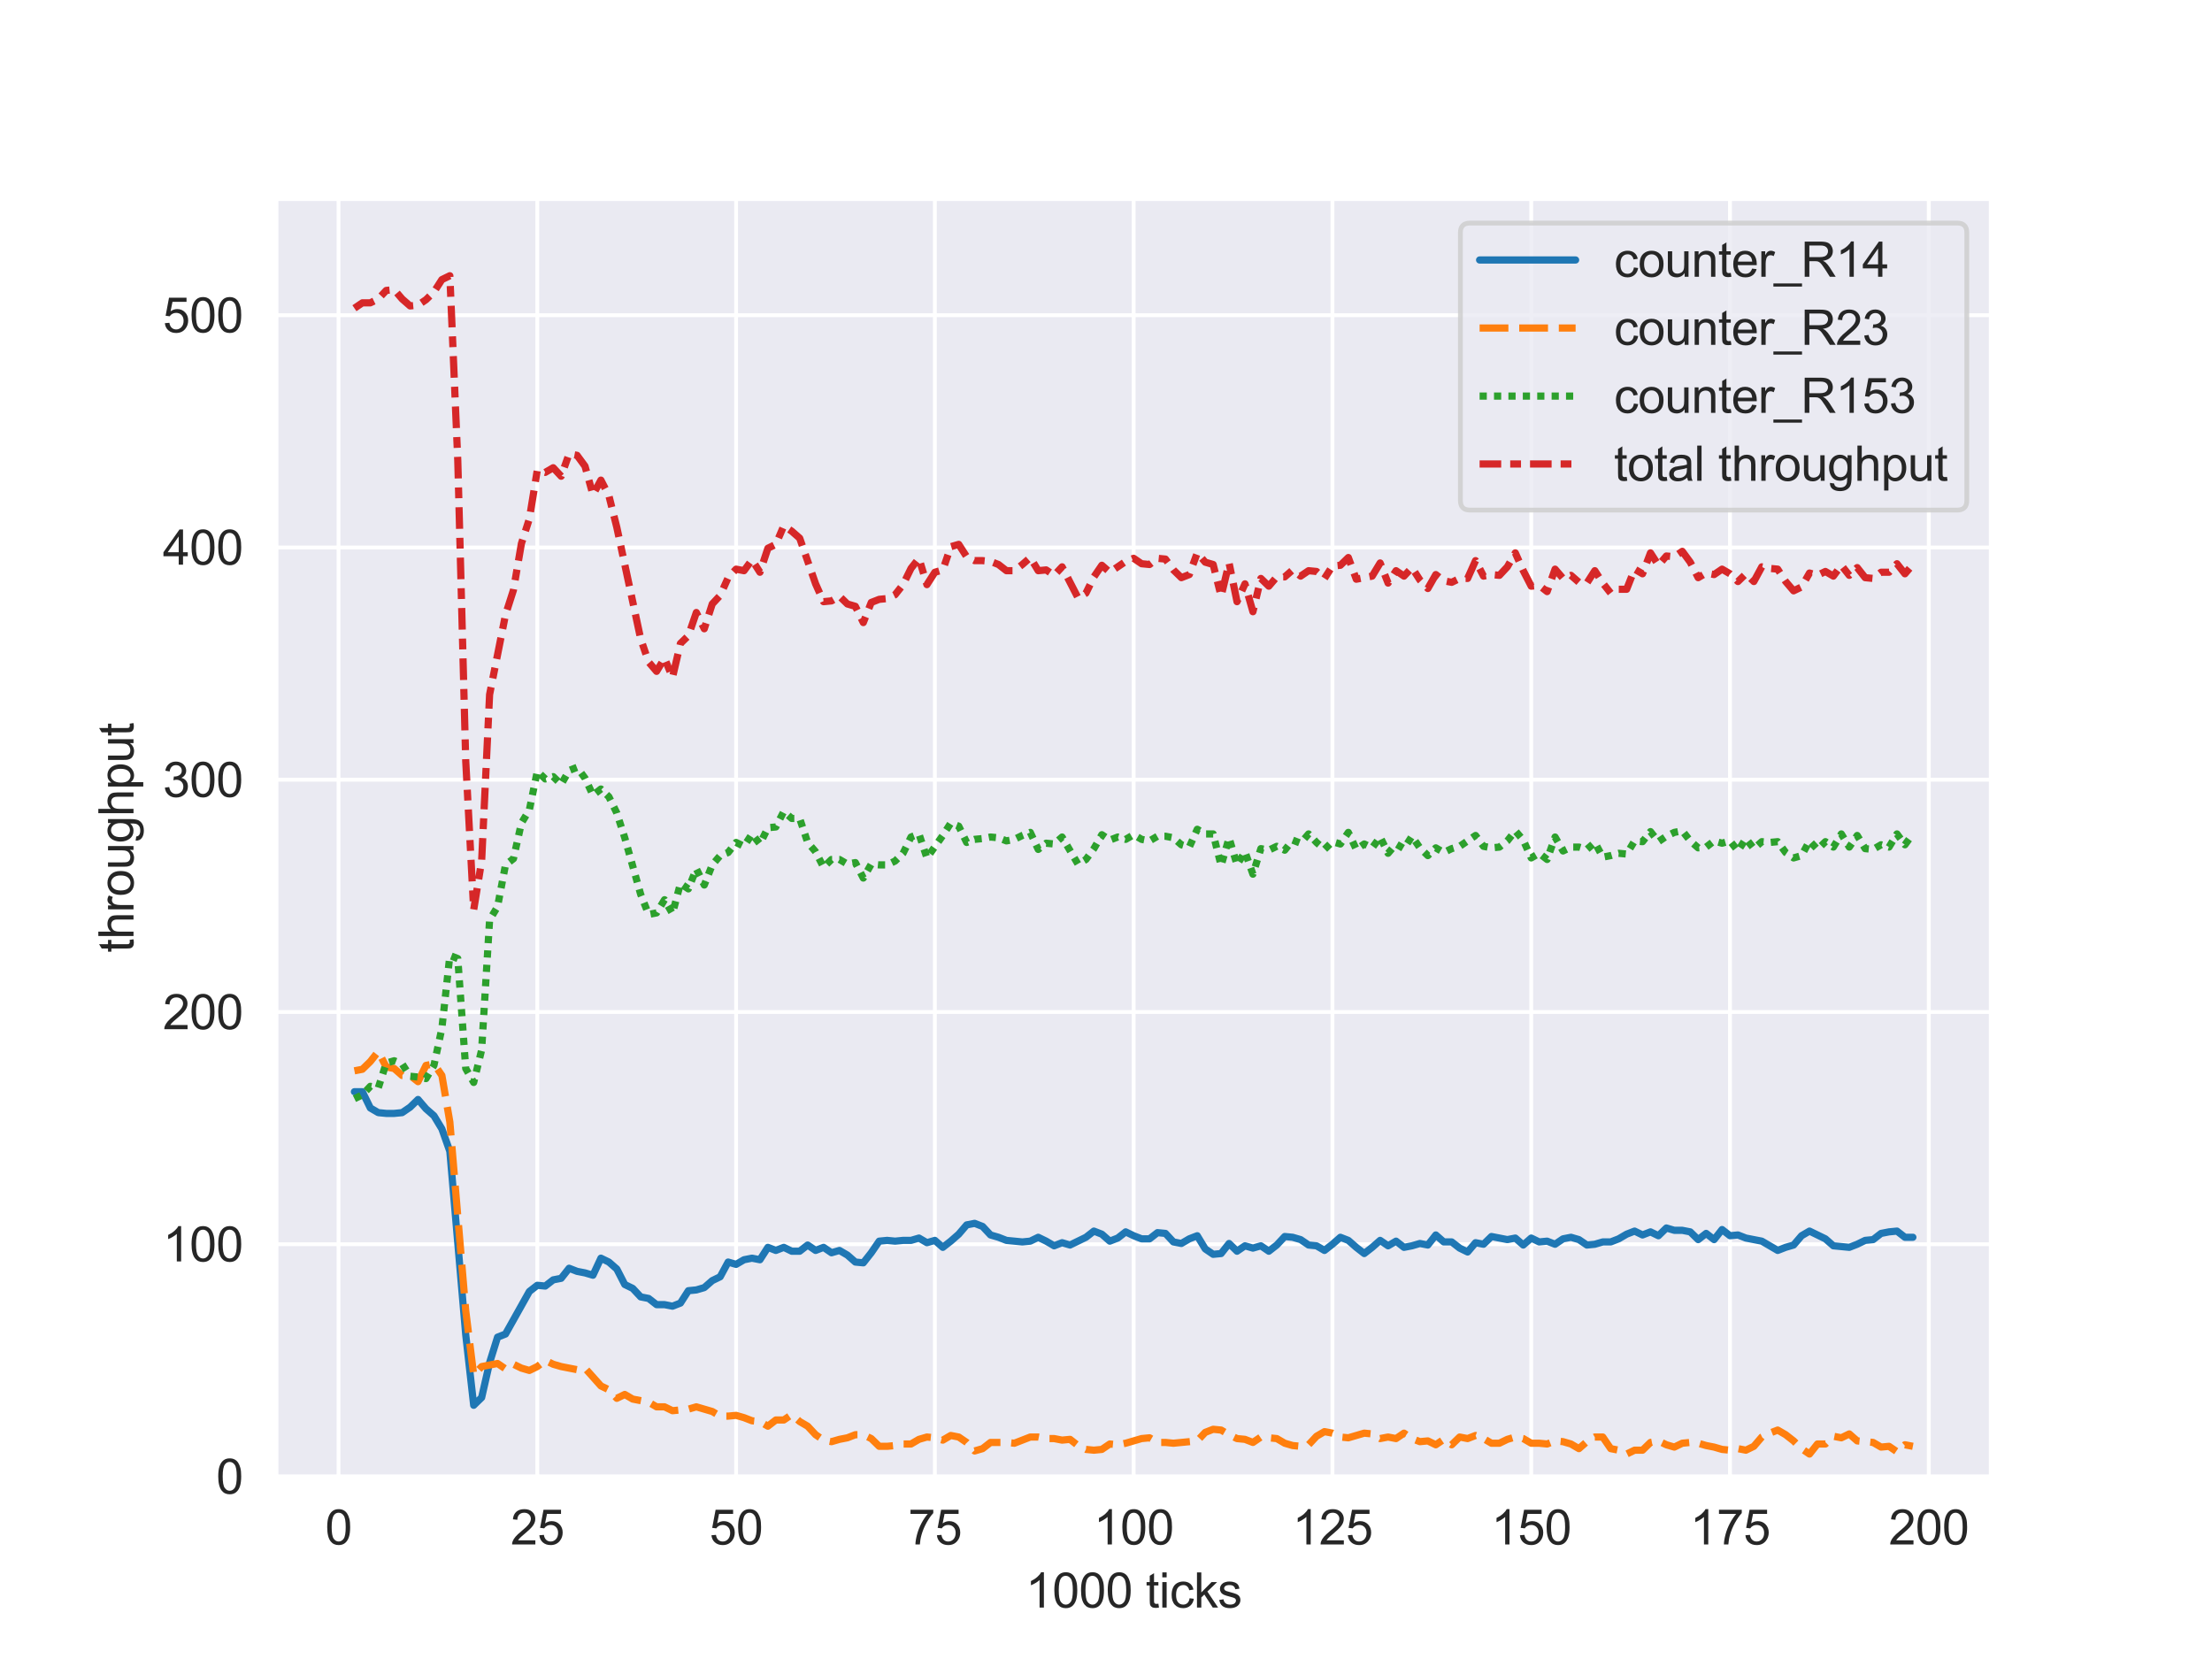 <?xml version="1.0" encoding="utf-8" standalone="no"?>
<!DOCTYPE svg PUBLIC "-//W3C//DTD SVG 1.1//EN"
  "http://www.w3.org/Graphics/SVG/1.1/DTD/svg11.dtd">
<svg xmlns:xlink="http://www.w3.org/1999/xlink" width="460.8pt" height="345.6pt" viewBox="0 0 460.8 345.6" xmlns="http://www.w3.org/2000/svg" version="1.1">
 <defs>
  <style type="text/css">*{stroke-linejoin: round; stroke-linecap: butt}</style>
 </defs>
 <g id="figure_1">
  <g id="patch_1">
   <path d="M 0 345.6 
L 460.8 345.6 
L 460.8 0 
L 0 0 
z
" style="fill: #ffffff"/>
  </g>
  <g id="axes_1">
   <g id="patch_2">
    <path d="M 57.6 307.584 
L 414.72 307.584 
L 414.72 41.472 
L 57.6 41.472 
z
" style="fill: #eaeaf2"/>
   </g>
   <g id="matplotlib.axis_1">
    <g id="xtick_1">
     <g id="line2d_1">
      <path d="M 70.52 307.584 
L 70.52 41.472 
" clip-path="url(#p1a6e21032e)" style="fill: none; stroke: #ffffff; stroke-width: 0.8; stroke-linecap: round"/>
     </g>
     <g id="text_1">
      <!-- 0 -->
      <g style="fill: #262626" transform="translate(67.739 321.742) scale(0.1 -0.1)">
       <defs>
        <path id="ArialMT-30" d="M 266 2259 
Q 266 3072 433 3567 
Q 600 4063 929 4331 
Q 1259 4600 1759 4600 
Q 2128 4600 2406 4451 
Q 2684 4303 2865 4023 
Q 3047 3744 3150 3342 
Q 3253 2941 3253 2259 
Q 3253 1453 3087 958 
Q 2922 463 2592 192 
Q 2263 -78 1759 -78 
Q 1097 -78 719 397 
Q 266 969 266 2259 
z
M 844 2259 
Q 844 1131 1108 757 
Q 1372 384 1759 384 
Q 2147 384 2411 759 
Q 2675 1134 2675 2259 
Q 2675 3391 2411 3762 
Q 2147 4134 1753 4134 
Q 1366 4134 1134 3806 
Q 844 3388 844 2259 
z
" transform="scale(0.016)"/>
       </defs>
       <use xlink:href="#ArialMT-30"/>
      </g>
     </g>
    </g>
    <g id="xtick_2">
     <g id="line2d_2">
      <path d="M 111.93 307.584 
L 111.93 41.472 
" clip-path="url(#p1a6e21032e)" style="fill: none; stroke: #ffffff; stroke-width: 0.8; stroke-linecap: round"/>
     </g>
     <g id="text_2">
      <!-- 25 -->
      <g style="fill: #262626" transform="translate(106.369 321.742) scale(0.1 -0.1)">
       <defs>
        <path id="ArialMT-32" d="M 3222 541 
L 3222 0 
L 194 0 
Q 188 203 259 391 
Q 375 700 629 1000 
Q 884 1300 1366 1694 
Q 2113 2306 2375 2664 
Q 2638 3022 2638 3341 
Q 2638 3675 2398 3904 
Q 2159 4134 1775 4134 
Q 1369 4134 1125 3890 
Q 881 3647 878 3216 
L 300 3275 
Q 359 3922 746 4261 
Q 1134 4600 1788 4600 
Q 2447 4600 2831 4234 
Q 3216 3869 3216 3328 
Q 3216 3053 3103 2787 
Q 2991 2522 2730 2228 
Q 2469 1934 1863 1422 
Q 1356 997 1212 845 
Q 1069 694 975 541 
L 3222 541 
z
" transform="scale(0.016)"/>
        <path id="ArialMT-35" d="M 266 1200 
L 856 1250 
Q 922 819 1161 601 
Q 1400 384 1738 384 
Q 2144 384 2425 690 
Q 2706 997 2706 1503 
Q 2706 1984 2436 2262 
Q 2166 2541 1728 2541 
Q 1456 2541 1237 2417 
Q 1019 2294 894 2097 
L 366 2166 
L 809 4519 
L 3088 4519 
L 3088 3981 
L 1259 3981 
L 1013 2750 
Q 1425 3038 1878 3038 
Q 2478 3038 2890 2622 
Q 3303 2206 3303 1553 
Q 3303 931 2941 478 
Q 2500 -78 1738 -78 
Q 1113 -78 717 272 
Q 322 622 266 1200 
z
" transform="scale(0.016)"/>
       </defs>
       <use xlink:href="#ArialMT-32"/>
       <use xlink:href="#ArialMT-35" x="55.615"/>
      </g>
     </g>
    </g>
    <g id="xtick_3">
     <g id="line2d_3">
      <path d="M 153.34 307.584 
L 153.34 41.472 
" clip-path="url(#p1a6e21032e)" style="fill: none; stroke: #ffffff; stroke-width: 0.8; stroke-linecap: round"/>
     </g>
     <g id="text_3">
      <!-- 50 -->
      <g style="fill: #262626" transform="translate(147.779 321.742) scale(0.1 -0.1)">
       <use xlink:href="#ArialMT-35"/>
       <use xlink:href="#ArialMT-30" x="55.615"/>
      </g>
     </g>
    </g>
    <g id="xtick_4">
     <g id="line2d_4">
      <path d="M 194.75 307.584 
L 194.75 41.472 
" clip-path="url(#p1a6e21032e)" style="fill: none; stroke: #ffffff; stroke-width: 0.8; stroke-linecap: round"/>
     </g>
     <g id="text_4">
      <!-- 75 -->
      <g style="fill: #262626" transform="translate(189.189 321.742) scale(0.1 -0.1)">
       <defs>
        <path id="ArialMT-37" d="M 303 3981 
L 303 4522 
L 3269 4522 
L 3269 4084 
Q 2831 3619 2401 2847 
Q 1972 2075 1738 1259 
Q 1569 684 1522 0 
L 944 0 
Q 953 541 1156 1306 
Q 1359 2072 1739 2783 
Q 2119 3494 2547 3981 
L 303 3981 
z
" transform="scale(0.016)"/>
       </defs>
       <use xlink:href="#ArialMT-37"/>
       <use xlink:href="#ArialMT-35" x="55.615"/>
      </g>
     </g>
    </g>
    <g id="xtick_5">
     <g id="line2d_5">
      <path d="M 236.16 307.584 
L 236.16 41.472 
" clip-path="url(#p1a6e21032e)" style="fill: none; stroke: #ffffff; stroke-width: 0.8; stroke-linecap: round"/>
     </g>
     <g id="text_5">
      <!-- 100 -->
      <g style="fill: #262626" transform="translate(227.819 321.742) scale(0.1 -0.1)">
       <defs>
        <path id="ArialMT-31" d="M 2384 0 
L 1822 0 
L 1822 3584 
Q 1619 3391 1289 3197 
Q 959 3003 697 2906 
L 697 3450 
Q 1169 3672 1522 3987 
Q 1875 4303 2022 4600 
L 2384 4600 
L 2384 0 
z
" transform="scale(0.016)"/>
       </defs>
       <use xlink:href="#ArialMT-31"/>
       <use xlink:href="#ArialMT-30" x="55.615"/>
       <use xlink:href="#ArialMT-30" x="111.23"/>
      </g>
     </g>
    </g>
    <g id="xtick_6">
     <g id="line2d_6">
      <path d="M 277.57 307.584 
L 277.57 41.472 
" clip-path="url(#p1a6e21032e)" style="fill: none; stroke: #ffffff; stroke-width: 0.8; stroke-linecap: round"/>
     </g>
     <g id="text_6">
      <!-- 125 -->
      <g style="fill: #262626" transform="translate(269.229 321.742) scale(0.1 -0.1)">
       <use xlink:href="#ArialMT-31"/>
       <use xlink:href="#ArialMT-32" x="55.615"/>
       <use xlink:href="#ArialMT-35" x="111.23"/>
      </g>
     </g>
    </g>
    <g id="xtick_7">
     <g id="line2d_7">
      <path d="M 318.98 307.584 
L 318.98 41.472 
" clip-path="url(#p1a6e21032e)" style="fill: none; stroke: #ffffff; stroke-width: 0.8; stroke-linecap: round"/>
     </g>
     <g id="text_7">
      <!-- 150 -->
      <g style="fill: #262626" transform="translate(310.639 321.742) scale(0.1 -0.1)">
       <use xlink:href="#ArialMT-31"/>
       <use xlink:href="#ArialMT-35" x="55.615"/>
       <use xlink:href="#ArialMT-30" x="111.23"/>
      </g>
     </g>
    </g>
    <g id="xtick_8">
     <g id="line2d_8">
      <path d="M 360.39 307.584 
L 360.39 41.472 
" clip-path="url(#p1a6e21032e)" style="fill: none; stroke: #ffffff; stroke-width: 0.8; stroke-linecap: round"/>
     </g>
     <g id="text_8">
      <!-- 175 -->
      <g style="fill: #262626" transform="translate(352.049 321.742) scale(0.1 -0.1)">
       <use xlink:href="#ArialMT-31"/>
       <use xlink:href="#ArialMT-37" x="55.615"/>
       <use xlink:href="#ArialMT-35" x="111.23"/>
      </g>
     </g>
    </g>
    <g id="xtick_9">
     <g id="line2d_9">
      <path d="M 401.8 307.584 
L 401.8 41.472 
" clip-path="url(#p1a6e21032e)" style="fill: none; stroke: #ffffff; stroke-width: 0.8; stroke-linecap: round"/>
     </g>
     <g id="text_9">
      <!-- 200 -->
      <g style="fill: #262626" transform="translate(393.459 321.742) scale(0.1 -0.1)">
       <use xlink:href="#ArialMT-32"/>
       <use xlink:href="#ArialMT-30" x="55.615"/>
       <use xlink:href="#ArialMT-30" x="111.23"/>
      </g>
     </g>
    </g>
    <g id="text_10">
     <!-- 1000 ticks -->
     <g style="fill: #262626" transform="translate(213.649 334.887) scale(0.1 -0.1)">
      <defs>
       <path id="ArialMT-20" transform="scale(0.016)"/>
       <path id="ArialMT-74" d="M 1650 503 
L 1731 6 
Q 1494 -44 1306 -44 
Q 1000 -44 831 53 
Q 663 150 594 308 
Q 525 466 525 972 
L 525 2881 
L 113 2881 
L 113 3319 
L 525 3319 
L 525 4141 
L 1084 4478 
L 1084 3319 
L 1650 3319 
L 1650 2881 
L 1084 2881 
L 1084 941 
Q 1084 700 1114 631 
Q 1144 563 1211 522 
Q 1278 481 1403 481 
Q 1497 481 1650 503 
z
" transform="scale(0.016)"/>
       <path id="ArialMT-69" d="M 425 3934 
L 425 4581 
L 988 4581 
L 988 3934 
L 425 3934 
z
M 425 0 
L 425 3319 
L 988 3319 
L 988 0 
L 425 0 
z
" transform="scale(0.016)"/>
       <path id="ArialMT-63" d="M 2588 1216 
L 3141 1144 
Q 3050 572 2676 248 
Q 2303 -75 1759 -75 
Q 1078 -75 664 370 
Q 250 816 250 1647 
Q 250 2184 428 2587 
Q 606 2991 970 3192 
Q 1334 3394 1763 3394 
Q 2303 3394 2647 3120 
Q 2991 2847 3088 2344 
L 2541 2259 
Q 2463 2594 2264 2762 
Q 2066 2931 1784 2931 
Q 1359 2931 1093 2626 
Q 828 2322 828 1663 
Q 828 994 1084 691 
Q 1341 388 1753 388 
Q 2084 388 2306 591 
Q 2528 794 2588 1216 
z
" transform="scale(0.016)"/>
       <path id="ArialMT-6b" d="M 425 0 
L 425 4581 
L 988 4581 
L 988 1969 
L 2319 3319 
L 3047 3319 
L 1778 2088 
L 3175 0 
L 2481 0 
L 1384 1697 
L 988 1316 
L 988 0 
L 425 0 
z
" transform="scale(0.016)"/>
       <path id="ArialMT-73" d="M 197 991 
L 753 1078 
Q 800 744 1014 566 
Q 1228 388 1613 388 
Q 2000 388 2187 545 
Q 2375 703 2375 916 
Q 2375 1106 2209 1216 
Q 2094 1291 1634 1406 
Q 1016 1563 777 1677 
Q 538 1791 414 1992 
Q 291 2194 291 2438 
Q 291 2659 392 2848 
Q 494 3038 669 3163 
Q 800 3259 1026 3326 
Q 1253 3394 1513 3394 
Q 1903 3394 2198 3281 
Q 2494 3169 2634 2976 
Q 2775 2784 2828 2463 
L 2278 2388 
Q 2241 2644 2061 2787 
Q 1881 2931 1553 2931 
Q 1166 2931 1000 2803 
Q 834 2675 834 2503 
Q 834 2394 903 2306 
Q 972 2216 1119 2156 
Q 1203 2125 1616 2013 
Q 2213 1853 2448 1751 
Q 2684 1650 2818 1456 
Q 2953 1263 2953 975 
Q 2953 694 2789 445 
Q 2625 197 2315 61 
Q 2006 -75 1616 -75 
Q 969 -75 630 194 
Q 291 463 197 991 
z
" transform="scale(0.016)"/>
      </defs>
      <use xlink:href="#ArialMT-31"/>
      <use xlink:href="#ArialMT-30" x="55.615"/>
      <use xlink:href="#ArialMT-30" x="111.23"/>
      <use xlink:href="#ArialMT-30" x="166.846"/>
      <use xlink:href="#ArialMT-20" x="222.461"/>
      <use xlink:href="#ArialMT-74" x="250.244"/>
      <use xlink:href="#ArialMT-69" x="278.027"/>
      <use xlink:href="#ArialMT-63" x="300.244"/>
      <use xlink:href="#ArialMT-6b" x="350.244"/>
      <use xlink:href="#ArialMT-73" x="400.244"/>
     </g>
    </g>
   </g>
   <g id="matplotlib.axis_2">
    <g id="ytick_1">
     <g id="line2d_10">
      <path d="M 57.6 307.584 
L 414.72 307.584 
" clip-path="url(#p1a6e21032e)" style="fill: none; stroke: #ffffff; stroke-width: 0.8; stroke-linecap: round"/>
     </g>
     <g id="text_11">
      <!-- 0 -->
      <g style="fill: #262626" transform="translate(45.039 311.163) scale(0.1 -0.1)">
       <use xlink:href="#ArialMT-30"/>
      </g>
     </g>
    </g>
    <g id="ytick_2">
     <g id="line2d_11">
      <path d="M 57.6 259.2 
L 414.72 259.2 
" clip-path="url(#p1a6e21032e)" style="fill: none; stroke: #ffffff; stroke-width: 0.8; stroke-linecap: round"/>
     </g>
     <g id="text_12">
      <!-- 100 -->
      <g style="fill: #262626" transform="translate(33.917 262.779) scale(0.1 -0.1)">
       <use xlink:href="#ArialMT-31"/>
       <use xlink:href="#ArialMT-30" x="55.615"/>
       <use xlink:href="#ArialMT-30" x="111.23"/>
      </g>
     </g>
    </g>
    <g id="ytick_3">
     <g id="line2d_12">
      <path d="M 57.6 210.816 
L 414.72 210.816 
" clip-path="url(#p1a6e21032e)" style="fill: none; stroke: #ffffff; stroke-width: 0.8; stroke-linecap: round"/>
     </g>
     <g id="text_13">
      <!-- 200 -->
      <g style="fill: #262626" transform="translate(33.917 214.395) scale(0.1 -0.1)">
       <use xlink:href="#ArialMT-32"/>
       <use xlink:href="#ArialMT-30" x="55.615"/>
       <use xlink:href="#ArialMT-30" x="111.23"/>
      </g>
     </g>
    </g>
    <g id="ytick_4">
     <g id="line2d_13">
      <path d="M 57.6 162.432 
L 414.72 162.432 
" clip-path="url(#p1a6e21032e)" style="fill: none; stroke: #ffffff; stroke-width: 0.8; stroke-linecap: round"/>
     </g>
     <g id="text_14">
      <!-- 300 -->
      <g style="fill: #262626" transform="translate(33.917 166.011) scale(0.1 -0.1)">
       <defs>
        <path id="ArialMT-33" d="M 269 1209 
L 831 1284 
Q 928 806 1161 595 
Q 1394 384 1728 384 
Q 2125 384 2398 659 
Q 2672 934 2672 1341 
Q 2672 1728 2419 1979 
Q 2166 2231 1775 2231 
Q 1616 2231 1378 2169 
L 1441 2663 
Q 1497 2656 1531 2656 
Q 1891 2656 2178 2843 
Q 2466 3031 2466 3422 
Q 2466 3731 2256 3934 
Q 2047 4138 1716 4138 
Q 1388 4138 1169 3931 
Q 950 3725 888 3313 
L 325 3413 
Q 428 3978 793 4289 
Q 1159 4600 1703 4600 
Q 2078 4600 2393 4439 
Q 2709 4278 2876 4000 
Q 3044 3722 3044 3409 
Q 3044 3113 2884 2869 
Q 2725 2625 2413 2481 
Q 2819 2388 3044 2092 
Q 3269 1797 3269 1353 
Q 3269 753 2831 336 
Q 2394 -81 1725 -81 
Q 1122 -81 723 278 
Q 325 638 269 1209 
z
" transform="scale(0.016)"/>
       </defs>
       <use xlink:href="#ArialMT-33"/>
       <use xlink:href="#ArialMT-30" x="55.615"/>
       <use xlink:href="#ArialMT-30" x="111.23"/>
      </g>
     </g>
    </g>
    <g id="ytick_5">
     <g id="line2d_14">
      <path d="M 57.6 114.048 
L 414.72 114.048 
" clip-path="url(#p1a6e21032e)" style="fill: none; stroke: #ffffff; stroke-width: 0.8; stroke-linecap: round"/>
     </g>
     <g id="text_15">
      <!-- 400 -->
      <g style="fill: #262626" transform="translate(33.917 117.627) scale(0.1 -0.1)">
       <defs>
        <path id="ArialMT-34" d="M 2069 0 
L 2069 1097 
L 81 1097 
L 81 1613 
L 2172 4581 
L 2631 4581 
L 2631 1613 
L 3250 1613 
L 3250 1097 
L 2631 1097 
L 2631 0 
L 2069 0 
z
M 2069 1613 
L 2069 3678 
L 634 1613 
L 2069 1613 
z
" transform="scale(0.016)"/>
       </defs>
       <use xlink:href="#ArialMT-34"/>
       <use xlink:href="#ArialMT-30" x="55.615"/>
       <use xlink:href="#ArialMT-30" x="111.23"/>
      </g>
     </g>
    </g>
    <g id="ytick_6">
     <g id="line2d_15">
      <path d="M 57.6 65.664 
L 414.72 65.664 
" clip-path="url(#p1a6e21032e)" style="fill: none; stroke: #ffffff; stroke-width: 0.8; stroke-linecap: round"/>
     </g>
     <g id="text_16">
      <!-- 500 -->
      <g style="fill: #262626" transform="translate(33.917 69.243) scale(0.1 -0.1)">
       <use xlink:href="#ArialMT-35"/>
       <use xlink:href="#ArialMT-30" x="55.615"/>
       <use xlink:href="#ArialMT-30" x="111.23"/>
      </g>
     </g>
    </g>
    <g id="text_17">
     <!-- throughput -->
     <g style="fill: #262626" transform="translate(27.812 198.434) rotate(-90) scale(0.1 -0.1)">
      <defs>
       <path id="ArialMT-68" d="M 422 0 
L 422 4581 
L 984 4581 
L 984 2938 
Q 1378 3394 1978 3394 
Q 2347 3394 2619 3248 
Q 2891 3103 3008 2847 
Q 3125 2591 3125 2103 
L 3125 0 
L 2563 0 
L 2563 2103 
Q 2563 2525 2380 2717 
Q 2197 2909 1863 2909 
Q 1613 2909 1392 2779 
Q 1172 2650 1078 2428 
Q 984 2206 984 1816 
L 984 0 
L 422 0 
z
" transform="scale(0.016)"/>
       <path id="ArialMT-72" d="M 416 0 
L 416 3319 
L 922 3319 
L 922 2816 
Q 1116 3169 1280 3281 
Q 1444 3394 1641 3394 
Q 1925 3394 2219 3213 
L 2025 2691 
Q 1819 2813 1613 2813 
Q 1428 2813 1281 2702 
Q 1134 2591 1072 2394 
Q 978 2094 978 1738 
L 978 0 
L 416 0 
z
" transform="scale(0.016)"/>
       <path id="ArialMT-6f" d="M 213 1659 
Q 213 2581 725 3025 
Q 1153 3394 1769 3394 
Q 2453 3394 2887 2945 
Q 3322 2497 3322 1706 
Q 3322 1066 3130 698 
Q 2938 331 2570 128 
Q 2203 -75 1769 -75 
Q 1072 -75 642 372 
Q 213 819 213 1659 
z
M 791 1659 
Q 791 1022 1069 705 
Q 1347 388 1769 388 
Q 2188 388 2466 706 
Q 2744 1025 2744 1678 
Q 2744 2294 2464 2611 
Q 2184 2928 1769 2928 
Q 1347 2928 1069 2612 
Q 791 2297 791 1659 
z
" transform="scale(0.016)"/>
       <path id="ArialMT-75" d="M 2597 0 
L 2597 488 
Q 2209 -75 1544 -75 
Q 1250 -75 995 37 
Q 741 150 617 320 
Q 494 491 444 738 
Q 409 903 409 1263 
L 409 3319 
L 972 3319 
L 972 1478 
Q 972 1038 1006 884 
Q 1059 663 1231 536 
Q 1403 409 1656 409 
Q 1909 409 2131 539 
Q 2353 669 2445 892 
Q 2538 1116 2538 1541 
L 2538 3319 
L 3100 3319 
L 3100 0 
L 2597 0 
z
" transform="scale(0.016)"/>
       <path id="ArialMT-67" d="M 319 -275 
L 866 -356 
Q 900 -609 1056 -725 
Q 1266 -881 1628 -881 
Q 2019 -881 2231 -725 
Q 2444 -569 2519 -288 
Q 2563 -116 2559 434 
Q 2191 0 1641 0 
Q 956 0 581 494 
Q 206 988 206 1678 
Q 206 2153 378 2554 
Q 550 2956 876 3175 
Q 1203 3394 1644 3394 
Q 2231 3394 2613 2919 
L 2613 3319 
L 3131 3319 
L 3131 450 
Q 3131 -325 2973 -648 
Q 2816 -972 2473 -1159 
Q 2131 -1347 1631 -1347 
Q 1038 -1347 672 -1080 
Q 306 -813 319 -275 
z
M 784 1719 
Q 784 1066 1043 766 
Q 1303 466 1694 466 
Q 2081 466 2343 764 
Q 2606 1063 2606 1700 
Q 2606 2309 2336 2618 
Q 2066 2928 1684 2928 
Q 1309 2928 1046 2623 
Q 784 2319 784 1719 
z
" transform="scale(0.016)"/>
       <path id="ArialMT-70" d="M 422 -1272 
L 422 3319 
L 934 3319 
L 934 2888 
Q 1116 3141 1344 3267 
Q 1572 3394 1897 3394 
Q 2322 3394 2647 3175 
Q 2972 2956 3137 2557 
Q 3303 2159 3303 1684 
Q 3303 1175 3120 767 
Q 2938 359 2589 142 
Q 2241 -75 1856 -75 
Q 1575 -75 1351 44 
Q 1128 163 984 344 
L 984 -1272 
L 422 -1272 
z
M 931 1641 
Q 931 1000 1190 694 
Q 1450 388 1819 388 
Q 2194 388 2461 705 
Q 2728 1022 2728 1688 
Q 2728 2322 2467 2637 
Q 2206 2953 1844 2953 
Q 1484 2953 1207 2617 
Q 931 2281 931 1641 
z
" transform="scale(0.016)"/>
      </defs>
      <use xlink:href="#ArialMT-74"/>
      <use xlink:href="#ArialMT-68" x="27.783"/>
      <use xlink:href="#ArialMT-72" x="83.398"/>
      <use xlink:href="#ArialMT-6f" x="116.699"/>
      <use xlink:href="#ArialMT-75" x="172.314"/>
      <use xlink:href="#ArialMT-67" x="227.93"/>
      <use xlink:href="#ArialMT-68" x="283.545"/>
      <use xlink:href="#ArialMT-70" x="339.16"/>
      <use xlink:href="#ArialMT-75" x="394.775"/>
      <use xlink:href="#ArialMT-74" x="450.391"/>
     </g>
    </g>
   </g>
   <g id="PolyCollection_1"/>
   <g id="PolyCollection_2"/>
   <g id="PolyCollection_3"/>
   <g id="PolyCollection_4"/>
   <g id="line2d_16">
    <path d="M 73.833 227.428 
L 75.489 227.428 
L 77.146 230.815 
L 78.802 231.782 
L 80.458 231.944 
L 82.115 231.944 
L 83.771 231.782 
L 85.428 230.653 
L 87.084 229.041 
L 88.74 230.976 
L 90.397 232.428 
L 92.053 235.169 
L 93.71 239.846 
L 97.022 278.07 
L 98.679 292.746 
L 100.335 291.133 
L 101.992 283.876 
L 103.648 278.554 
L 105.304 277.908 
L 110.274 269.038 
L 111.93 267.748 
L 113.586 267.909 
L 115.243 266.619 
L 116.899 266.296 
L 118.556 264.2 
L 120.212 264.845 
L 121.868 265.167 
L 123.525 265.651 
L 125.181 262.103 
L 126.838 262.909 
L 128.494 264.361 
L 130.15 267.587 
L 131.807 268.393 
L 133.463 270.167 
L 135.12 270.49 
L 136.776 271.78 
L 138.432 271.78 
L 140.089 272.102 
L 141.745 271.457 
L 143.402 268.877 
L 145.058 268.716 
L 146.714 268.232 
L 148.371 266.78 
L 150.027 265.974 
L 151.684 262.909 
L 153.34 263.393 
L 154.996 262.426 
L 156.653 262.103 
L 158.309 262.426 
L 159.966 259.845 
L 161.622 260.49 
L 163.278 259.845 
L 164.935 260.652 
L 166.591 260.652 
L 168.248 259.361 
L 169.904 260.49 
L 171.56 259.845 
L 173.217 260.974 
L 174.873 260.49 
L 176.53 261.458 
L 178.186 262.909 
L 179.842 263.071 
L 181.499 260.974 
L 183.155 258.555 
L 184.812 258.394 
L 186.468 258.555 
L 188.124 258.394 
L 189.781 258.394 
L 191.437 257.91 
L 193.094 258.877 
L 194.75 258.394 
L 196.406 259.845 
L 198.063 258.555 
L 199.719 257.103 
L 201.376 255.168 
L 203.032 254.845 
L 204.688 255.491 
L 206.345 257.265 
L 208.001 257.748 
L 209.658 258.394 
L 212.97 258.716 
L 214.627 258.555 
L 216.283 257.748 
L 217.94 258.555 
L 219.596 259.523 
L 221.252 258.877 
L 222.909 259.361 
L 226.222 257.748 
L 227.878 256.458 
L 229.534 257.103 
L 231.191 258.555 
L 232.847 257.91 
L 234.504 256.62 
L 236.16 257.426 
L 237.816 258.071 
L 239.473 258.071 
L 241.129 256.781 
L 242.786 256.942 
L 244.442 258.716 
L 246.098 259.039 
L 247.755 258.071 
L 249.411 257.426 
L 251.068 260.168 
L 252.724 261.297 
L 254.38 261.135 
L 256.037 259.039 
L 257.693 260.652 
L 259.35 259.523 
L 261.006 260.006 
L 262.662 259.523 
L 264.319 260.652 
L 265.975 259.361 
L 267.632 257.587 
L 269.288 257.748 
L 270.944 258.232 
L 272.601 259.361 
L 274.257 259.523 
L 275.914 260.49 
L 277.57 259.2 
L 279.226 257.748 
L 280.883 258.394 
L 282.539 259.845 
L 284.196 261.135 
L 285.852 259.845 
L 287.508 258.394 
L 289.165 259.523 
L 290.821 258.555 
L 292.478 259.845 
L 294.134 259.523 
L 295.79 259.039 
L 297.447 259.361 
L 299.103 257.265 
L 300.76 258.716 
L 302.416 258.716 
L 304.072 260.006 
L 305.729 260.813 
L 307.385 258.877 
L 309.042 259.2 
L 310.698 257.587 
L 314.011 258.232 
L 315.667 257.91 
L 317.324 259.361 
L 318.98 257.91 
L 320.636 258.716 
L 322.293 258.555 
L 323.949 259.2 
L 325.606 258.071 
L 327.262 257.748 
L 328.918 258.232 
L 330.575 259.361 
L 332.231 259.2 
L 333.888 258.716 
L 335.544 258.716 
L 337.2 258.071 
L 338.857 257.103 
L 340.513 256.458 
L 342.17 257.265 
L 343.826 256.62 
L 345.482 257.426 
L 347.139 255.813 
L 348.795 256.297 
L 350.452 256.297 
L 352.108 256.62 
L 353.764 258.232 
L 355.421 256.942 
L 357.077 258.232 
L 358.734 256.136 
L 360.39 257.426 
L 362.046 257.265 
L 363.703 257.91 
L 367.016 258.555 
L 370.328 260.49 
L 371.985 259.845 
L 373.641 259.361 
L 375.298 257.426 
L 376.954 256.458 
L 380.267 258.071 
L 381.923 259.523 
L 385.236 259.845 
L 386.892 259.2 
L 388.549 258.394 
L 390.205 258.232 
L 391.862 256.942 
L 393.518 256.62 
L 395.174 256.458 
L 396.831 257.748 
L 398.487 257.748 
L 398.487 257.748 
" clip-path="url(#p1a6e21032e)" style="fill: none; stroke: #1f77b4; stroke-width: 1.5; stroke-linecap: round"/>
   </g>
   <g id="line2d_17">
    <path d="M 73.833 223.073 
L 75.489 222.751 
L 77.146 221.138 
L 78.802 219.041 
L 80.458 222.267 
L 82.115 222.589 
L 83.771 224.041 
L 85.428 224.041 
L 87.084 225.331 
L 88.74 221.944 
L 90.397 221.622 
L 92.053 224.041 
L 93.71 233.718 
L 97.022 273.07 
L 98.679 286.456 
L 100.335 284.682 
L 103.648 284.037 
L 105.304 285.166 
L 106.961 284.198 
L 108.617 285.005 
L 110.274 285.489 
L 111.93 284.682 
L 113.586 283.392 
L 115.243 284.198 
L 116.899 284.682 
L 120.212 285.327 
L 121.868 285.005 
L 125.181 288.714 
L 126.838 289.521 
L 128.494 291.295 
L 130.15 290.488 
L 131.807 291.456 
L 135.12 292.101 
L 136.776 293.069 
L 138.432 293.069 
L 140.089 293.875 
L 143.402 293.553 
L 145.058 293.069 
L 148.371 294.036 
L 150.027 295.004 
L 151.684 295.004 
L 153.34 294.843 
L 154.996 295.327 
L 156.653 295.972 
L 158.309 296.133 
L 159.966 297.101 
L 161.622 295.811 
L 163.278 295.811 
L 164.935 294.682 
L 166.591 296.133 
L 168.248 297.101 
L 169.904 298.875 
L 171.56 300.004 
L 173.217 300.326 
L 174.873 299.843 
L 176.53 299.52 
L 178.186 298.875 
L 179.842 298.875 
L 181.499 299.681 
L 183.155 301.294 
L 184.812 301.294 
L 186.468 301.133 
L 188.124 300.81 
L 189.781 300.81 
L 191.437 299.843 
L 193.094 299.359 
L 194.75 299.52 
L 196.406 300.004 
L 198.063 299.036 
L 199.719 299.359 
L 201.376 300.488 
L 203.032 302.262 
L 204.688 301.778 
L 206.345 300.488 
L 209.658 300.488 
L 211.314 300.649 
L 214.627 299.359 
L 216.283 299.359 
L 217.94 299.681 
L 219.596 299.681 
L 221.252 300.004 
L 222.909 299.843 
L 224.565 301.133 
L 226.222 301.939 
L 227.878 302.1 
L 229.534 301.939 
L 231.191 300.81 
L 232.847 300.972 
L 234.504 300.649 
L 237.816 299.681 
L 239.473 299.52 
L 241.129 300.488 
L 242.786 300.488 
L 244.442 300.649 
L 249.411 300.165 
L 251.068 298.391 
L 252.724 297.746 
L 254.38 297.907 
L 256.037 298.875 
L 257.693 299.681 
L 259.35 299.843 
L 261.006 300.488 
L 262.662 299.359 
L 265.975 299.681 
L 267.632 300.649 
L 269.288 301.133 
L 270.944 301.294 
L 272.601 300.972 
L 274.257 299.197 
L 275.914 298.23 
L 277.57 298.552 
L 279.226 299.359 
L 280.883 299.52 
L 284.196 298.552 
L 285.852 298.714 
L 287.508 299.681 
L 289.165 299.359 
L 290.821 299.681 
L 292.478 298.552 
L 294.134 299.681 
L 295.79 300.326 
L 297.447 300.165 
L 299.103 300.972 
L 300.76 299.843 
L 302.416 300.972 
L 304.072 299.359 
L 305.729 299.681 
L 307.385 299.036 
L 309.042 299.681 
L 310.698 300.649 
L 312.354 300.649 
L 314.011 299.843 
L 315.667 299.359 
L 317.324 299.681 
L 318.98 300.649 
L 320.636 300.649 
L 322.293 300.81 
L 323.949 300.165 
L 325.606 300.326 
L 327.262 300.81 
L 328.918 301.778 
L 330.575 300.326 
L 332.231 299.359 
L 333.888 299.359 
L 335.544 301.778 
L 337.2 302.1 
L 338.857 302.907 
L 340.513 302.1 
L 342.17 302.1 
L 343.826 300.488 
L 345.482 300.165 
L 347.139 300.972 
L 348.795 301.455 
L 350.452 300.649 
L 352.108 300.488 
L 353.764 300.649 
L 355.421 301.133 
L 357.077 301.455 
L 358.734 301.939 
L 360.39 302.1 
L 362.046 301.778 
L 363.703 302.1 
L 365.359 301.294 
L 367.016 299.359 
L 368.672 298.552 
L 370.328 297.907 
L 371.985 298.875 
L 373.641 300.165 
L 375.298 301.778 
L 376.954 302.907 
L 378.61 300.81 
L 380.267 300.81 
L 381.923 299.197 
L 383.58 299.52 
L 385.236 298.714 
L 386.892 300.165 
L 390.205 300.488 
L 391.862 301.455 
L 393.518 301.294 
L 395.174 302.423 
L 396.831 300.972 
L 398.487 301.294 
L 398.487 301.294 
" clip-path="url(#p1a6e21032e)" style="fill: none; stroke-dasharray: 6,2.25; stroke-dashoffset: 0; stroke: #ff7f0e; stroke-width: 1.5"/>
   </g>
   <g id="line2d_18">
    <path d="M 73.833 228.879 
L 75.489 228.073 
L 77.146 226.299 
L 78.802 226.621 
L 80.458 221.46 
L 82.115 220.977 
L 83.771 221.622 
L 85.428 224.202 
L 87.084 224.364 
L 88.74 224.686 
L 90.397 221.944 
L 92.053 214.203 
L 93.71 199.043 
L 95.366 199.688 
L 97.022 222.589 
L 98.679 225.492 
L 100.335 218.719 
L 101.992 191.624 
L 103.648 188.882 
L 105.304 180.173 
L 106.961 178.883 
L 108.617 171.464 
L 110.274 168.722 
L 111.93 160.658 
L 113.586 162.271 
L 115.243 161.787 
L 116.899 163.4 
L 118.556 160.497 
L 120.212 159.852 
L 121.868 162.109 
L 123.525 165.658 
L 125.181 164.367 
L 126.838 165.98 
L 128.494 169.367 
L 130.15 174.528 
L 133.463 186.301 
L 135.12 190.495 
L 136.776 190.172 
L 138.432 187.43 
L 140.089 190.333 
L 141.745 184.044 
L 143.402 185.172 
L 145.058 180.979 
L 146.714 184.366 
L 148.371 180.173 
L 150.027 178.237 
L 151.684 177.592 
L 153.34 175.496 
L 154.996 176.302 
L 156.653 173.722 
L 158.309 175.818 
L 159.966 172.431 
L 161.622 172.27 
L 163.278 169.044 
L 164.935 170.496 
L 166.591 170.496 
L 168.248 175.496 
L 169.904 177.431 
L 171.56 180.657 
L 173.217 179.044 
L 174.873 179.044 
L 176.53 180.012 
L 178.186 179.689 
L 179.842 182.915 
L 181.499 180.012 
L 183.155 180.173 
L 184.812 180.173 
L 186.468 179.366 
L 188.124 177.754 
L 189.781 174.367 
L 191.437 173.722 
L 193.094 178.721 
L 196.406 174.044 
L 198.063 171.464 
L 199.719 172.109 
L 201.376 175.496 
L 203.032 174.851 
L 204.688 174.689 
L 206.345 174.367 
L 208.001 174.528 
L 209.658 175.173 
L 211.314 174.851 
L 212.97 174.044 
L 214.627 173.399 
L 216.283 176.947 
L 217.94 175.657 
L 219.596 175.818 
L 221.252 174.367 
L 224.565 180.012 
L 226.222 179.044 
L 227.878 176.786 
L 229.534 173.883 
L 231.191 175.012 
L 232.847 174.367 
L 234.504 174.851 
L 236.16 173.883 
L 237.816 174.851 
L 239.473 175.173 
L 241.129 174.205 
L 242.786 174.205 
L 244.442 174.528 
L 246.098 175.98 
L 247.755 176.463 
L 249.411 172.754 
L 251.068 173.722 
L 252.724 173.722 
L 254.38 180.334 
L 256.037 174.528 
L 257.693 180.173 
L 259.35 177.431 
L 261.006 182.108 
L 262.662 176.786 
L 264.319 177.108 
L 265.975 176.302 
L 267.632 177.108 
L 269.288 175.012 
L 270.944 175.657 
L 272.601 173.722 
L 274.257 175.496 
L 275.914 176.947 
L 277.57 175.334 
L 279.226 175.818 
L 280.883 173.399 
L 282.539 176.947 
L 284.196 175.818 
L 285.852 176.625 
L 287.508 174.367 
L 289.165 177.754 
L 290.821 175.818 
L 292.478 176.786 
L 294.134 174.205 
L 295.79 176.625 
L 297.447 178.237 
L 299.103 176.625 
L 300.76 177.592 
L 302.416 176.786 
L 304.072 176.302 
L 307.385 174.044 
L 309.042 176.302 
L 310.698 176.625 
L 312.354 176.463 
L 314.011 175.173 
L 315.667 173.076 
L 317.324 175.012 
L 318.98 178.721 
L 320.636 177.754 
L 322.293 179.044 
L 323.949 174.367 
L 325.606 177.27 
L 327.262 176.463 
L 328.918 176.463 
L 330.575 176.947 
L 332.231 175.496 
L 333.888 178.56 
L 335.544 178.237 
L 337.2 177.754 
L 338.857 177.915 
L 340.513 175.173 
L 342.17 175.334 
L 343.826 173.238 
L 345.482 175.334 
L 347.139 174.205 
L 348.795 173.399 
L 350.452 173.076 
L 352.108 175.173 
L 353.764 176.625 
L 355.421 176.463 
L 357.077 175.173 
L 358.734 175.657 
L 360.39 175.173 
L 362.046 177.27 
L 363.703 174.689 
L 365.359 176.786 
L 367.016 175.334 
L 368.672 175.496 
L 370.328 175.334 
L 371.985 177.592 
L 373.641 178.721 
L 375.298 178.237 
L 376.954 175.173 
L 378.61 176.947 
L 380.267 175.334 
L 381.923 176.463 
L 383.58 173.722 
L 385.236 176.463 
L 386.892 174.044 
L 388.549 176.786 
L 390.205 176.947 
L 391.862 175.98 
L 393.518 176.463 
L 395.174 173.722 
L 396.831 175.98 
L 398.487 173.722 
L 398.487 173.722 
" clip-path="url(#p1a6e21032e)" style="fill: none; stroke-dasharray: 1.5,1.5; stroke-dashoffset: 0; stroke: #2ca02c; stroke-width: 1.5"/>
   </g>
   <g id="line2d_19">
    <path d="M 73.833 64.212 
L 75.489 63.084 
L 77.146 63.084 
L 78.802 62.277 
L 80.458 60.503 
L 82.115 60.342 
L 83.771 62.277 
L 85.428 63.729 
L 87.084 63.567 
L 88.74 62.438 
L 90.397 60.826 
L 92.053 58.245 
L 93.71 57.439 
L 95.366 95.985 
L 97.022 158.561 
L 98.679 189.527 
L 100.335 179.366 
L 101.992 144.691 
L 105.304 128.079 
L 106.961 122.918 
L 108.617 113.242 
L 110.274 108.081 
L 111.93 97.92 
L 113.586 98.404 
L 115.243 97.436 
L 116.899 99.21 
L 118.556 94.533 
L 120.212 94.856 
L 121.868 97.114 
L 123.525 103.081 
L 125.181 100.017 
L 126.838 103.242 
L 128.494 109.855 
L 133.463 133.079 
L 135.12 137.917 
L 136.776 139.853 
L 138.432 137.111 
L 140.089 141.143 
L 141.745 134.047 
L 143.402 132.434 
L 145.058 127.596 
L 146.714 130.982 
L 148.371 125.821 
L 150.027 124.047 
L 151.684 120.338 
L 153.34 118.564 
L 154.996 118.886 
L 156.653 116.628 
L 158.309 119.209 
L 159.966 114.209 
L 161.622 113.403 
L 163.278 109.532 
L 164.935 110.661 
L 166.591 112.113 
L 169.904 121.628 
L 171.56 125.338 
L 173.217 125.176 
L 174.873 124.209 
L 176.53 125.821 
L 178.186 126.305 
L 179.842 129.692 
L 181.499 125.499 
L 183.155 124.854 
L 184.812 124.692 
L 186.468 123.886 
L 188.124 121.789 
L 189.781 118.403 
L 191.437 116.306 
L 193.094 121.789 
L 194.75 119.209 
L 196.406 118.725 
L 198.063 113.887 
L 199.719 113.403 
L 201.376 115.983 
L 203.032 116.79 
L 204.688 116.79 
L 206.345 116.951 
L 208.001 117.596 
L 209.658 118.886 
L 211.314 118.886 
L 212.97 117.596 
L 214.627 116.145 
L 216.283 118.886 
L 217.94 118.725 
L 219.596 119.854 
L 221.252 118.08 
L 224.565 124.531 
L 226.222 123.564 
L 227.878 120.177 
L 229.534 117.757 
L 231.191 119.209 
L 234.504 116.951 
L 236.16 116.306 
L 237.816 117.435 
L 239.473 117.596 
L 241.129 116.306 
L 242.786 116.467 
L 244.442 118.725 
L 246.098 120.338 
L 247.755 119.693 
L 249.411 115.177 
L 251.068 117.112 
L 252.724 117.596 
L 254.38 124.209 
L 256.037 117.274 
L 257.693 125.338 
L 259.35 121.628 
L 261.006 127.434 
L 262.662 120.499 
L 264.319 122.112 
L 265.975 120.177 
L 267.632 120.177 
L 269.288 118.725 
L 270.944 120.015 
L 272.601 118.886 
L 274.257 119.048 
L 275.914 120.499 
L 277.57 117.919 
L 279.226 117.757 
L 280.883 116.145 
L 282.539 120.66 
L 285.852 120.015 
L 287.508 117.274 
L 289.165 121.467 
L 290.821 118.886 
L 292.478 120.015 
L 294.134 118.241 
L 295.79 120.822 
L 297.447 122.596 
L 299.103 119.693 
L 300.76 120.983 
L 302.416 121.306 
L 304.072 120.499 
L 305.729 120.499 
L 307.385 116.79 
L 309.042 120.015 
L 310.698 119.693 
L 312.354 119.854 
L 314.011 118.08 
L 315.667 115.177 
L 317.324 118.886 
L 318.98 122.112 
L 320.636 121.951 
L 322.293 123.241 
L 323.949 118.564 
L 325.606 120.499 
L 327.262 119.854 
L 328.918 121.306 
L 330.575 121.467 
L 332.231 118.886 
L 333.888 121.467 
L 335.544 123.564 
L 337.2 122.757 
L 338.857 122.757 
L 340.513 118.564 
L 342.17 119.532 
L 343.826 115.177 
L 345.482 117.757 
L 347.139 115.822 
L 348.795 115.983 
L 350.452 114.854 
L 352.108 117.112 
L 353.764 120.338 
L 355.421 119.37 
L 357.077 119.693 
L 358.734 118.564 
L 360.39 119.532 
L 362.046 121.144 
L 363.703 119.532 
L 365.359 121.144 
L 367.016 118.08 
L 368.672 118.403 
L 370.328 118.564 
L 371.985 121.144 
L 373.641 123.08 
L 375.298 122.273 
L 376.954 119.37 
L 378.61 119.854 
L 380.267 119.048 
L 381.923 120.015 
L 383.58 117.757 
L 385.236 119.854 
L 386.892 118.241 
L 388.549 120.338 
L 390.205 120.499 
L 391.862 119.209 
L 393.518 119.209 
L 395.174 117.435 
L 396.831 119.532 
L 398.487 117.596 
L 398.487 117.596 
" clip-path="url(#p1a6e21032e)" style="fill: none; stroke-dasharray: 4.5,1.875,2.25,1.875; stroke-dashoffset: 0; stroke: #d62728; stroke-width: 1.5"/>
   </g>
   <g id="line2d_20"/>
   <g id="line2d_21"/>
   <g id="line2d_22"/>
   <g id="line2d_23"/>
   <g id="patch_3">
    <path d="M 57.6 307.584 
L 57.6 41.472 
" style="fill: none; stroke: #ffffff; stroke-width: 0.8; stroke-linejoin: miter; stroke-linecap: square"/>
   </g>
   <g id="patch_4">
    <path d="M 414.72 307.584 
L 414.72 41.472 
" style="fill: none; stroke: #ffffff; stroke-width: 0.8; stroke-linejoin: miter; stroke-linecap: square"/>
   </g>
   <g id="patch_5">
    <path d="M 57.6 307.584 
L 414.72 307.584 
" style="fill: none; stroke: #ffffff; stroke-width: 0.8; stroke-linejoin: miter; stroke-linecap: square"/>
   </g>
   <g id="patch_6">
    <path d="M 57.6 41.472 
L 414.72 41.472 
" style="fill: none; stroke: #ffffff; stroke-width: 0.8; stroke-linejoin: miter; stroke-linecap: square"/>
   </g>
   <g id="legend_1">
    <g id="patch_7">
     <path d="M 306.229 106.26 
L 407.72 106.26 
Q 409.72 106.26 409.72 104.26 
L 409.72 48.472 
Q 409.72 46.472 407.72 46.472 
L 306.229 46.472 
Q 304.229 46.472 304.229 48.472 
L 304.229 104.26 
Q 304.229 106.26 306.229 106.26 
z
" style="fill: #eaeaf2; opacity: 0.8; stroke: #cccccc; stroke-linejoin: miter"/>
    </g>
    <g id="line2d_24">
     <path d="M 308.229 54.16 
L 318.229 54.16 
L 328.229 54.16 
" style="fill: none; stroke: #1f77b4; stroke-width: 1.5; stroke-linecap: round"/>
    </g>
    <g id="text_18">
     <!-- counter_R14 -->
     <g style="fill: #262626" transform="translate(336.229 57.66) scale(0.1 -0.1)">
      <defs>
       <path id="ArialMT-6e" d="M 422 0 
L 422 3319 
L 928 3319 
L 928 2847 
Q 1294 3394 1984 3394 
Q 2284 3394 2536 3286 
Q 2788 3178 2913 3003 
Q 3038 2828 3088 2588 
Q 3119 2431 3119 2041 
L 3119 0 
L 2556 0 
L 2556 2019 
Q 2556 2363 2490 2533 
Q 2425 2703 2258 2804 
Q 2091 2906 1866 2906 
Q 1506 2906 1245 2678 
Q 984 2450 984 1813 
L 984 0 
L 422 0 
z
" transform="scale(0.016)"/>
       <path id="ArialMT-65" d="M 2694 1069 
L 3275 997 
Q 3138 488 2766 206 
Q 2394 -75 1816 -75 
Q 1088 -75 661 373 
Q 234 822 234 1631 
Q 234 2469 665 2931 
Q 1097 3394 1784 3394 
Q 2450 3394 2872 2941 
Q 3294 2488 3294 1666 
Q 3294 1616 3291 1516 
L 816 1516 
Q 847 969 1125 678 
Q 1403 388 1819 388 
Q 2128 388 2347 550 
Q 2566 713 2694 1069 
z
M 847 1978 
L 2700 1978 
Q 2663 2397 2488 2606 
Q 2219 2931 1791 2931 
Q 1403 2931 1139 2672 
Q 875 2413 847 1978 
z
" transform="scale(0.016)"/>
       <path id="ArialMT-5f" d="M -97 -1272 
L -97 -866 
L 3631 -866 
L 3631 -1272 
L -97 -1272 
z
" transform="scale(0.016)"/>
       <path id="ArialMT-52" d="M 503 0 
L 503 4581 
L 2534 4581 
Q 3147 4581 3465 4457 
Q 3784 4334 3975 4021 
Q 4166 3709 4166 3331 
Q 4166 2844 3850 2509 
Q 3534 2175 2875 2084 
Q 3116 1969 3241 1856 
Q 3506 1613 3744 1247 
L 4541 0 
L 3778 0 
L 3172 953 
Q 2906 1366 2734 1584 
Q 2563 1803 2427 1890 
Q 2291 1978 2150 2013 
Q 2047 2034 1813 2034 
L 1109 2034 
L 1109 0 
L 503 0 
z
M 1109 2559 
L 2413 2559 
Q 2828 2559 3062 2645 
Q 3297 2731 3419 2920 
Q 3541 3109 3541 3331 
Q 3541 3656 3305 3865 
Q 3069 4075 2559 4075 
L 1109 4075 
L 1109 2559 
z
" transform="scale(0.016)"/>
      </defs>
      <use xlink:href="#ArialMT-63"/>
      <use xlink:href="#ArialMT-6f" x="50"/>
      <use xlink:href="#ArialMT-75" x="105.615"/>
      <use xlink:href="#ArialMT-6e" x="161.23"/>
      <use xlink:href="#ArialMT-74" x="216.846"/>
      <use xlink:href="#ArialMT-65" x="244.629"/>
      <use xlink:href="#ArialMT-72" x="300.244"/>
      <use xlink:href="#ArialMT-5f" x="333.545"/>
      <use xlink:href="#ArialMT-52" x="389.16"/>
      <use xlink:href="#ArialMT-31" x="461.377"/>
      <use xlink:href="#ArialMT-34" x="516.992"/>
     </g>
    </g>
    <g id="line2d_25">
     <path d="M 308.229 68.335 
L 318.229 68.335 
L 328.229 68.335 
" style="fill: none; stroke-dasharray: 6,2.25; stroke-dashoffset: 0; stroke: #ff7f0e; stroke-width: 1.5"/>
    </g>
    <g id="text_19">
     <!-- counter_R23 -->
     <g style="fill: #262626" transform="translate(336.229 71.835) scale(0.1 -0.1)">
      <use xlink:href="#ArialMT-63"/>
      <use xlink:href="#ArialMT-6f" x="50"/>
      <use xlink:href="#ArialMT-75" x="105.615"/>
      <use xlink:href="#ArialMT-6e" x="161.23"/>
      <use xlink:href="#ArialMT-74" x="216.846"/>
      <use xlink:href="#ArialMT-65" x="244.629"/>
      <use xlink:href="#ArialMT-72" x="300.244"/>
      <use xlink:href="#ArialMT-5f" x="333.545"/>
      <use xlink:href="#ArialMT-52" x="389.16"/>
      <use xlink:href="#ArialMT-32" x="461.377"/>
      <use xlink:href="#ArialMT-33" x="516.992"/>
     </g>
    </g>
    <g id="line2d_26">
     <path d="M 308.229 82.51 
L 318.229 82.51 
L 328.229 82.51 
" style="fill: none; stroke-dasharray: 1.5,1.5; stroke-dashoffset: 0; stroke: #2ca02c; stroke-width: 1.5"/>
    </g>
    <g id="text_20">
     <!-- counter_R153 -->
     <g style="fill: #262626" transform="translate(336.229 86.01) scale(0.1 -0.1)">
      <use xlink:href="#ArialMT-63"/>
      <use xlink:href="#ArialMT-6f" x="50"/>
      <use xlink:href="#ArialMT-75" x="105.615"/>
      <use xlink:href="#ArialMT-6e" x="161.23"/>
      <use xlink:href="#ArialMT-74" x="216.846"/>
      <use xlink:href="#ArialMT-65" x="244.629"/>
      <use xlink:href="#ArialMT-72" x="300.244"/>
      <use xlink:href="#ArialMT-5f" x="333.545"/>
      <use xlink:href="#ArialMT-52" x="389.16"/>
      <use xlink:href="#ArialMT-31" x="461.377"/>
      <use xlink:href="#ArialMT-35" x="516.992"/>
      <use xlink:href="#ArialMT-33" x="572.607"/>
     </g>
    </g>
    <g id="line2d_27">
     <path d="M 308.229 96.655 
L 318.229 96.655 
L 328.229 96.655 
" style="fill: none; stroke-dasharray: 4.5,1.875,2.25,1.875; stroke-dashoffset: 0; stroke: #d62728; stroke-width: 1.5"/>
    </g>
    <g id="text_21">
     <!-- total throughput -->
     <g style="fill: #262626" transform="translate(336.229 100.155) scale(0.1 -0.1)">
      <defs>
       <path id="ArialMT-61" d="M 2588 409 
Q 2275 144 1986 34 
Q 1697 -75 1366 -75 
Q 819 -75 525 192 
Q 231 459 231 875 
Q 231 1119 342 1320 
Q 453 1522 633 1644 
Q 813 1766 1038 1828 
Q 1203 1872 1538 1913 
Q 2219 1994 2541 2106 
Q 2544 2222 2544 2253 
Q 2544 2597 2384 2738 
Q 2169 2928 1744 2928 
Q 1347 2928 1158 2789 
Q 969 2650 878 2297 
L 328 2372 
Q 403 2725 575 2942 
Q 747 3159 1072 3276 
Q 1397 3394 1825 3394 
Q 2250 3394 2515 3294 
Q 2781 3194 2906 3042 
Q 3031 2891 3081 2659 
Q 3109 2516 3109 2141 
L 3109 1391 
Q 3109 606 3145 398 
Q 3181 191 3288 0 
L 2700 0 
Q 2613 175 2588 409 
z
M 2541 1666 
Q 2234 1541 1622 1453 
Q 1275 1403 1131 1340 
Q 988 1278 909 1158 
Q 831 1038 831 891 
Q 831 666 1001 516 
Q 1172 366 1500 366 
Q 1825 366 2078 508 
Q 2331 650 2450 897 
Q 2541 1088 2541 1459 
L 2541 1666 
z
" transform="scale(0.016)"/>
       <path id="ArialMT-6c" d="M 409 0 
L 409 4581 
L 972 4581 
L 972 0 
L 409 0 
z
" transform="scale(0.016)"/>
      </defs>
      <use xlink:href="#ArialMT-74"/>
      <use xlink:href="#ArialMT-6f" x="27.783"/>
      <use xlink:href="#ArialMT-74" x="83.398"/>
      <use xlink:href="#ArialMT-61" x="111.182"/>
      <use xlink:href="#ArialMT-6c" x="166.797"/>
      <use xlink:href="#ArialMT-20" x="189.014"/>
      <use xlink:href="#ArialMT-74" x="216.797"/>
      <use xlink:href="#ArialMT-68" x="244.58"/>
      <use xlink:href="#ArialMT-72" x="300.195"/>
      <use xlink:href="#ArialMT-6f" x="333.496"/>
      <use xlink:href="#ArialMT-75" x="389.111"/>
      <use xlink:href="#ArialMT-67" x="444.727"/>
      <use xlink:href="#ArialMT-68" x="500.342"/>
      <use xlink:href="#ArialMT-70" x="555.957"/>
      <use xlink:href="#ArialMT-75" x="611.572"/>
      <use xlink:href="#ArialMT-74" x="667.188"/>
     </g>
    </g>
   </g>
  </g>
 </g>
 <defs>
  <clipPath id="p1a6e21032e">
   <rect x="57.6" y="41.472" width="357.12" height="266.112"/>
  </clipPath>
 </defs>
</svg>
